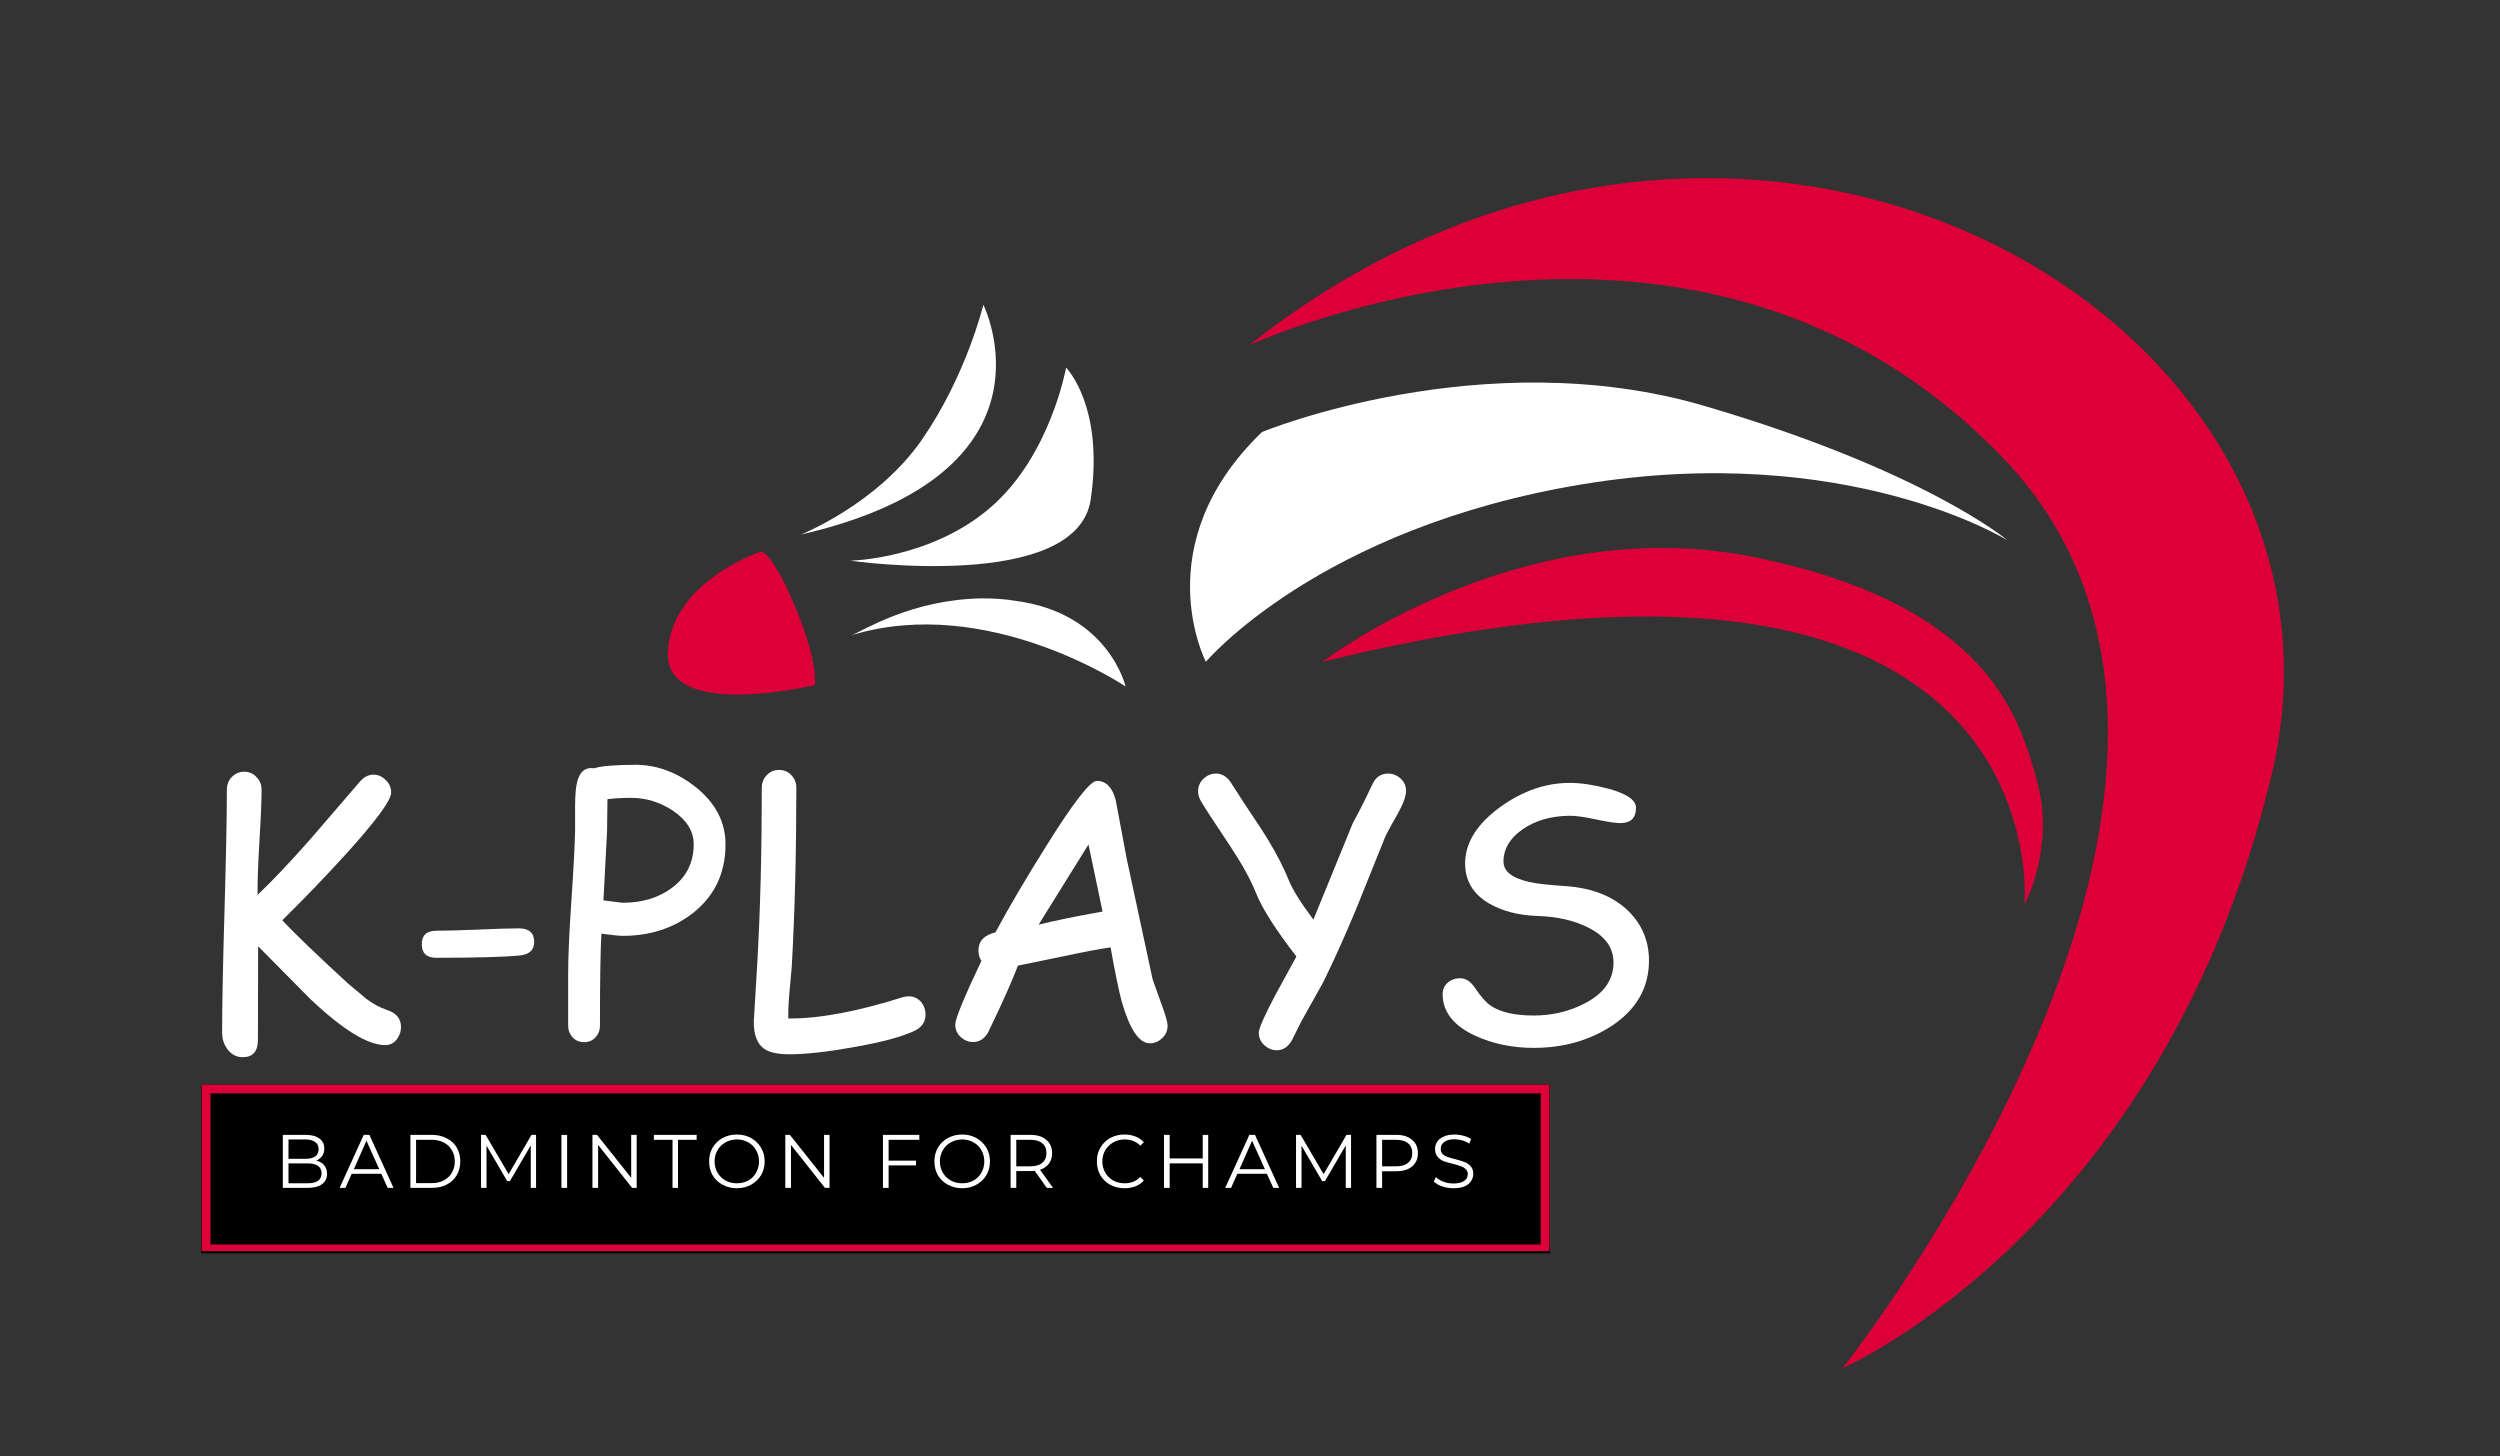 <svg version="1.0" preserveAspectRatio="xMidYMid meet" viewBox="77.85 131.1 213.75 124.5" zoomAndPan="magnify" xmlns:xlink="http://www.w3.org/1999/xlink" xmlns="http://www.w3.org/2000/svg" style="max-height: 500px" width="213.75" height="124.5"><rect x="77.85" y="131.1" width="213.75" height="124.5" fill="#333333" stroke="none"/><defs><g/><clipPath id="7a719caf7d"><path clip-rule="nonzero" d="M 184 146 L 274 146 L 274 248.41 L 184 248.41 Z M 184 146"/></clipPath><clipPath id="91c4fcb979"><path clip-rule="nonzero" d="M 134.543 178 L 148 178 L 148 191 L 134.543 191 Z M 134.543 178"/></clipPath><clipPath id="e119f06b23"><path clip-rule="nonzero" d="M 95.062 223.828 L 210.363 223.828 L 210.363 238.262 L 95.062 238.262 Z M 95.062 223.828"/></clipPath><clipPath id="6f17f64dde"><path clip-rule="nonzero" d="M 95.098 223.828 L 210.328 223.828 L 210.328 238.078 L 95.098 238.078 Z M 95.098 223.828"/></clipPath></defs><g clip-path="url(#7a719caf7d)"><path fill-rule="nonzero" fill-opacity="1" d="M 184.637 160.629 C 184.637 160.629 222.816 142.844 249.121 170.27 C 275.43 197.691 235.391 248.074 235.391 248.074 C 235.391 248.074 262.812 236.203 272.078 197.32 C 281.344 158.398 227.242 126.918 184.637 160.629 Z M 184.637 160.629" fill="#dd0038"/></g><path fill-rule="nonzero" fill-opacity="1" d="M 185.754 168.035 C 185.754 168.035 204.656 160.258 223.559 165.801 C 242.461 171.344 249.496 177.301 249.496 177.301 C 249.496 177.301 235.805 168.777 213.176 172.5 C 190.594 176.223 180.953 187.684 180.953 187.684 C 180.953 187.684 175.742 177.672 185.754 168.035 Z M 185.754 168.035" fill="#ffffff"/><path fill-rule="nonzero" fill-opacity="1" d="M 190.922 187.684 C 190.922 187.684 207.883 174.652 227.902 178.746 C 247.922 182.844 250.57 192.523 252.059 198.066 C 253.547 203.605 250.941 208.445 250.941 208.445 C 250.941 208.445 254.293 172.129 190.922 187.684 Z M 190.922 187.684" fill="#dd0038"/><g clip-path="url(#91c4fcb979)"><path fill-rule="nonzero" fill-opacity="1" d="M 142.941 178.25 C 142.941 178.25 143.852 178.25 145.836 182.965 C 147.82 187.684 147.531 189.668 147.531 189.668 C 147.531 189.668 134.543 192.812 134.957 186.773 C 135.328 180.734 142.941 178.25 142.941 178.25 Z M 142.941 178.25" fill="#dd0038"/></g><path fill-rule="nonzero" fill-opacity="1" d="M 161.926 157.156 C 161.926 157.156 160.48 163.195 156.672 168.695 C 152.867 174.199 146.332 176.805 146.332 176.805 C 169.125 171.551 161.926 157.156 161.926 157.156 Z M 169 162.531 C 169 162.531 167.676 170.02 162.59 174.445 C 157.461 178.914 150.551 179.039 150.551 179.039 C 150.551 179.039 169.953 181.809 171.109 173.785 C 172.27 165.801 169 162.531 169 162.531 Z M 161.801 182.262 C 155.805 182.348 151.629 185.035 150.676 185.406 C 162.301 181.852 174.086 189.793 174.086 189.793 C 174.086 189.793 172.641 183.504 164.656 182.469 C 163.707 182.305 162.711 182.262 161.801 182.262 Z M 161.801 182.262" fill="#ffffff"/><g clip-path="url(#e119f06b23)"><path fill-rule="nonzero" fill-opacity="1" d="M 95.062 223.828 L 210.371 223.828 L 210.371 238.262 L 95.062 238.262 Z M 95.062 223.828" fill="#000000"/></g><g clip-path="url(#6f17f64dde)"><path stroke-miterlimit="4" stroke-opacity="1" stroke-width="2" stroke="#dd0038" d="M 0.001 -0.001 L 153.642 -0.001 L 153.642 19.233 L 0.001 19.233 Z M 0.001 -0.001" stroke-linejoin="miter" fill="none" transform="matrix(0.75, 0, 0, 0.75, 95.097, 223.829)" stroke-linecap="butt"/></g><g fill-opacity="1" fill="#ffffff"><g transform="translate(93.653, 219.849)"><g><path d="M 17.141 0.609 C 15.641 0.609 13.492 -0.711 10.703 -3.359 L 6.266 -7.844 L 6.266 -7.625 L 6.25 0.156 C 6.25 1.145 5.816 1.641 4.953 1.641 C 4.391 1.641 3.938 1.391 3.594 0.891 C 3.32 0.484 3.188 0.039 3.188 -0.438 C 3.188 -2.75 3.254 -6.211 3.391 -10.828 C 3.523 -15.453 3.594 -18.922 3.594 -21.234 C 3.594 -21.66 3.734 -22.02 4.016 -22.312 C 4.305 -22.613 4.66 -22.766 5.078 -22.766 C 5.492 -22.766 5.844 -22.613 6.125 -22.312 C 6.414 -22.02 6.562 -21.66 6.562 -21.234 C 6.562 -20.273 6.5 -18.781 6.375 -16.75 C 6.258 -14.781 6.207 -13.273 6.219 -12.234 C 7.539 -13.492 9.039 -15.078 10.719 -16.984 L 14.984 -21.938 C 15.328 -22.32 15.707 -22.516 16.125 -22.516 C 16.52 -22.516 16.867 -22.363 17.172 -22.062 C 17.484 -21.77 17.641 -21.41 17.641 -20.984 C 17.641 -20.328 16.359 -18.582 13.797 -15.75 C 12.035 -13.812 10.211 -11.914 8.328 -10.062 C 9.516 -8.812 11.379 -7.02 13.922 -4.688 L 15.484 -3.375 C 16.047 -2.938 16.656 -2.609 17.312 -2.391 C 18.094 -2.129 18.484 -1.641 18.484 -0.922 C 18.484 -0.586 18.379 -0.266 18.172 0.047 C 17.91 0.422 17.566 0.609 17.141 0.609 Z M 17.141 0.609"/></g></g></g><g fill-opacity="1" fill="#ffffff"><g transform="translate(112.257, 219.849)"><g><path d="M 10.094 -7.062 C 8.75 -6.926 6.352 -6.859 2.906 -6.859 C 2.07 -6.859 1.656 -7.242 1.656 -8.016 C 1.656 -8.785 2.07 -9.172 2.906 -9.172 C 3.688 -9.172 4.859 -9.203 6.422 -9.266 C 7.984 -9.336 9.16 -9.375 9.953 -9.375 C 10.828 -9.375 11.266 -8.988 11.266 -8.219 C 11.266 -7.539 10.875 -7.156 10.094 -7.062 Z M 10.094 -7.062"/></g></g></g><g fill-opacity="1" fill="#ffffff"><g transform="translate(124.943, 219.849)"><g><path d="M 6.141 -8.734 C 5.859 -8.734 5.254 -8.797 4.328 -8.922 C 4.242 -7.422 4.203 -4.801 4.203 -1.062 C 4.203 -0.664 4.07 -0.328 3.812 -0.047 C 3.562 0.223 3.242 0.359 2.859 0.359 C 2.461 0.359 2.133 0.223 1.875 -0.047 C 1.613 -0.328 1.484 -0.664 1.484 -1.062 L 1.484 -5.422 C 1.484 -6.879 1.57 -8.93 1.75 -11.578 C 1.945 -14.441 2.055 -16.492 2.078 -17.734 L 2.078 -19.797 C 2.078 -20.773 2.141 -21.488 2.266 -21.938 C 2.492 -22.801 2.977 -23.176 3.719 -23.062 C 4.031 -23.164 4.477 -23.238 5.062 -23.281 C 5.656 -23.332 6.379 -23.359 7.234 -23.359 C 9.047 -23.359 10.742 -22.738 12.328 -21.5 C 14.066 -20.133 14.938 -18.488 14.938 -16.562 C 14.938 -14.102 14.008 -12.145 12.156 -10.688 C 10.488 -9.383 8.484 -8.734 6.141 -8.734 Z M 6.891 -20.531 C 6.453 -20.531 6.062 -20.52 5.719 -20.5 C 5.375 -20.477 5.082 -20.453 4.844 -20.422 L 4.812 -17.688 L 4.5 -11.766 L 6.141 -11.562 C 7.805 -11.562 9.207 -11.984 10.344 -12.828 C 11.594 -13.754 12.219 -15 12.219 -16.562 C 12.219 -17.676 11.625 -18.633 10.438 -19.438 C 9.332 -20.164 8.148 -20.531 6.891 -20.531 Z M 6.891 -20.531"/></g></g></g><g fill-opacity="1" fill="#ffffff"><g transform="translate(140.796, 219.849)"><g><path d="M 15.234 -0.609 C 14.117 -0.086 12.363 0.379 9.969 0.797 C 7.75 1.191 5.941 1.391 4.547 1.391 C 3.547 1.391 2.828 1.234 2.391 0.922 C 1.797 0.504 1.5 -0.258 1.5 -1.375 L 1.797 -6.297 C 2.055 -10.828 2.188 -15.859 2.188 -21.391 C 2.188 -21.816 2.328 -22.176 2.609 -22.469 C 2.891 -22.77 3.238 -22.922 3.656 -22.922 C 4.082 -22.922 4.438 -22.77 4.719 -22.469 C 5 -22.176 5.141 -21.816 5.141 -21.391 C 5.141 -15.797 5.008 -10.703 4.75 -6.109 L 4.547 -3.844 C 4.473 -3.02 4.441 -2.297 4.453 -1.672 C 7.047 -1.641 10.32 -2.25 14.281 -3.5 C 14.445 -3.539 14.602 -3.562 14.75 -3.562 C 15.176 -3.562 15.535 -3.395 15.828 -3.062 C 16.066 -2.758 16.188 -2.406 16.188 -2 C 16.188 -1.375 15.867 -0.91 15.234 -0.609 Z M 15.234 -0.609"/></g></g></g><g fill-opacity="1" fill="#ffffff"><g transform="translate(157.571, 219.849)"><g><path d="M 18.594 0.453 C 17.676 0.453 16.879 -0.719 16.203 -3.062 C 15.953 -3.957 15.629 -5.52 15.234 -7.75 C 14.223 -7.602 12.898 -7.352 11.266 -7 L 7.312 -6.188 C 6.82 -4.883 5.973 -2.984 4.766 -0.484 C 4.453 0.066 4.023 0.344 3.484 0.344 C 3.086 0.344 2.734 0.203 2.422 -0.078 C 2.109 -0.367 1.953 -0.727 1.953 -1.156 C 1.953 -1.633 2.695 -3.445 4.188 -6.594 C 4.02 -6.844 3.938 -7.141 3.938 -7.484 C 3.938 -8.285 4.422 -8.801 5.391 -9.031 C 6.523 -11.145 7.957 -13.582 9.688 -16.344 C 12.031 -20.102 13.488 -21.984 14.062 -21.984 C 14.844 -21.984 15.379 -21.438 15.672 -20.344 L 16.609 -15.344 L 18.828 -5.016 L 19.672 -2.656 C 19.961 -1.852 20.109 -1.32 20.109 -1.062 C 20.109 -0.633 19.953 -0.273 19.641 0.016 C 19.336 0.305 18.988 0.453 18.594 0.453 Z M 13.344 -16.547 L 9.078 -9.688 C 10.285 -10 12.109 -10.375 14.547 -10.812 Z M 13.344 -16.547"/></g></g></g><g fill-opacity="1" fill="#ffffff"><g transform="translate(179.849, 219.849)"><g><path d="M 17.422 -19.016 C 17.191 -18.641 16.875 -18.062 16.469 -17.281 L 13.922 -10.953 C 12.93 -8.586 12 -6.52 11.125 -4.75 L 9.266 -1.422 L 8.469 0.172 C 8.145 0.754 7.707 1.047 7.156 1.047 C 6.77 1.047 6.414 0.898 6.094 0.609 C 5.781 0.316 5.625 -0.039 5.625 -0.469 C 5.625 -0.801 6.086 -1.852 7.016 -3.625 L 8.844 -6.969 C 7.07 -9.258 5.922 -11.066 5.391 -12.391 C 4.953 -13.504 4.211 -14.848 3.172 -16.422 C 1.742 -18.555 0.906 -19.848 0.656 -20.297 C 0.508 -20.566 0.438 -20.832 0.438 -21.094 C 0.438 -21.52 0.594 -21.879 0.906 -22.172 C 1.219 -22.461 1.57 -22.609 1.969 -22.609 C 2.445 -22.609 2.852 -22.379 3.188 -21.922 L 4.375 -20.078 C 5.426 -18.516 6.117 -17.453 6.453 -16.891 C 7.191 -15.672 7.77 -14.539 8.188 -13.5 C 8.52 -12.676 9.223 -11.551 10.297 -10.125 L 13.688 -18.422 C 14.082 -19.109 14.617 -20.164 15.297 -21.594 C 15.578 -22.27 16.039 -22.609 16.688 -22.609 C 17.082 -22.609 17.438 -22.469 17.75 -22.188 C 18.062 -21.906 18.219 -21.547 18.219 -21.109 C 18.219 -20.66 17.953 -19.961 17.422 -19.016 Z M 17.422 -19.016"/></g></g></g><g fill-opacity="1" fill="#ffffff"><g transform="translate(199.196, 219.849)"><g><path d="M 2 -3.703 C 1.988 -4.117 2.129 -4.457 2.422 -4.719 C 2.711 -4.977 3.07 -5.109 3.5 -5.109 C 3.977 -5.109 4.398 -4.832 4.766 -4.281 C 5.273 -3.531 5.727 -3.02 6.125 -2.75 C 6.969 -2.195 8.191 -1.922 9.797 -1.922 C 11.336 -1.922 12.766 -2.254 14.078 -2.922 C 15.766 -3.766 16.609 -4.945 16.609 -6.469 C 16.609 -7.719 15.898 -8.703 14.484 -9.422 C 13.285 -10.047 11.801 -10.383 10.031 -10.438 C 8.469 -10.5 7.133 -10.844 6.031 -11.469 C 4.625 -12.27 3.922 -13.422 3.922 -14.922 C 3.922 -16.68 4.922 -18.289 6.922 -19.75 C 8.836 -21.125 10.816 -21.812 12.859 -21.812 C 13.816 -21.812 14.906 -21.648 16.125 -21.328 C 17.727 -20.898 18.531 -20.352 18.531 -19.688 C 18.531 -18.812 18.082 -18.375 17.188 -18.375 C 16.789 -18.375 16.098 -18.477 15.109 -18.688 C 14.117 -18.906 13.348 -19.008 12.797 -19 C 11.254 -18.977 9.941 -18.598 8.859 -17.859 C 7.754 -17.098 7.203 -16.172 7.203 -15.078 C 7.203 -14.254 7.93 -13.676 9.391 -13.344 C 9.941 -13.207 11 -13.086 12.562 -12.984 C 14.832 -12.816 16.609 -12.102 17.891 -10.844 C 19.055 -9.688 19.641 -8.281 19.641 -6.625 C 19.641 -4.27 18.551 -2.391 16.375 -0.984 C 14.477 0.234 12.281 0.844 9.781 0.844 C 7.969 0.844 6.305 0.5 4.797 -0.188 C 2.953 -1.039 2.02 -2.211 2 -3.703 Z M 2 -3.703"/></g></g></g><g fill-opacity="1" fill="#ffffff"><g transform="translate(101.297, 232.663)"><g><path d="M 3.594 -2.328 C 3.883 -2.266 4.109 -2.133 4.266 -1.938 C 4.43 -1.75 4.516 -1.504 4.516 -1.203 C 4.516 -0.816 4.367 -0.52 4.078 -0.312 C 3.797 -0.102 3.379 0 2.828 0 L 0.734 0 L 0.734 -4.531 L 2.688 -4.531 C 3.195 -4.531 3.586 -4.426 3.859 -4.219 C 4.141 -4.02 4.281 -3.734 4.281 -3.359 C 4.281 -3.109 4.219 -2.895 4.094 -2.719 C 3.969 -2.551 3.801 -2.422 3.594 -2.328 Z M 1.219 -4.141 L 1.219 -2.484 L 2.656 -2.484 C 3.02 -2.484 3.301 -2.551 3.5 -2.688 C 3.695 -2.832 3.797 -3.039 3.797 -3.312 C 3.797 -3.582 3.695 -3.785 3.5 -3.922 C 3.301 -4.066 3.02 -4.141 2.656 -4.141 Z M 2.812 -0.391 C 3.219 -0.391 3.523 -0.457 3.734 -0.594 C 3.941 -0.738 4.047 -0.957 4.047 -1.25 C 4.047 -1.812 3.633 -2.094 2.812 -2.094 L 1.219 -2.094 L 1.219 -0.391 Z M 2.812 -0.391"/></g></g></g><g fill-opacity="1" fill="#ffffff"><g transform="translate(106.871, 232.663)"><g><path d="M 3.578 -1.203 L 1.047 -1.203 L 0.516 0 L 0.016 0 L 2.078 -4.531 L 2.562 -4.531 L 4.625 0 L 4.125 0 Z M 3.406 -1.594 L 2.312 -4.031 L 1.234 -1.594 Z M 3.406 -1.594"/></g></g></g><g fill-opacity="1" fill="#ffffff"><g transform="translate(112.205, 232.663)"><g><path d="M 0.734 -4.531 L 2.578 -4.531 C 3.055 -4.531 3.477 -4.43 3.844 -4.234 C 4.219 -4.047 4.504 -3.781 4.703 -3.438 C 4.898 -3.094 5 -2.703 5 -2.266 C 5 -1.828 4.898 -1.438 4.703 -1.094 C 4.504 -0.75 4.219 -0.477 3.844 -0.281 C 3.477 -0.094 3.055 0 2.578 0 L 0.734 0 Z M 2.562 -0.406 C 2.957 -0.406 3.301 -0.484 3.594 -0.641 C 3.895 -0.805 4.125 -1.023 4.281 -1.297 C 4.445 -1.578 4.531 -1.898 4.531 -2.266 C 4.531 -2.629 4.445 -2.945 4.281 -3.219 C 4.125 -3.5 3.895 -3.719 3.594 -3.875 C 3.301 -4.031 2.957 -4.109 2.562 -4.109 L 1.219 -4.109 L 1.219 -0.406 Z M 2.562 -0.406"/></g></g></g><g fill-opacity="1" fill="#ffffff"><g transform="translate(118.245, 232.663)"><g><path d="M 5.438 -4.531 L 5.438 0 L 4.984 0 L 4.984 -3.625 L 3.203 -0.578 L 2.969 -0.578 L 1.203 -3.609 L 1.203 0 L 0.734 0 L 0.734 -4.531 L 1.125 -4.531 L 3.094 -1.172 L 5.047 -4.531 Z M 5.438 -4.531"/></g></g></g><g fill-opacity="1" fill="#ffffff"><g transform="translate(125.119, 232.663)"><g><path d="M 0.734 -4.531 L 1.219 -4.531 L 1.219 0 L 0.734 0 Z M 0.734 -4.531"/></g></g></g><g fill-opacity="1" fill="#ffffff"><g transform="translate(127.77, 232.663)"><g><path d="M 4.516 -4.531 L 4.516 0 L 4.125 0 L 1.219 -3.672 L 1.219 0 L 0.734 0 L 0.734 -4.531 L 1.125 -4.531 L 4.047 -0.859 L 4.047 -4.531 Z M 4.516 -4.531"/></g></g></g><g fill-opacity="1" fill="#ffffff"><g transform="translate(133.726, 232.663)"><g><path d="M 1.625 -4.109 L 0.031 -4.109 L 0.031 -4.531 L 3.688 -4.531 L 3.688 -4.109 L 2.094 -4.109 L 2.094 0 L 1.625 0 Z M 1.625 -4.109"/></g></g></g><g fill-opacity="1" fill="#ffffff"><g transform="translate(138.136, 232.663)"><g><path d="M 2.719 0.031 C 2.27 0.031 1.863 -0.066 1.5 -0.266 C 1.133 -0.461 0.848 -0.734 0.641 -1.078 C 0.441 -1.43 0.344 -1.828 0.344 -2.266 C 0.344 -2.703 0.441 -3.094 0.641 -3.438 C 0.848 -3.789 1.133 -4.066 1.5 -4.266 C 1.863 -4.461 2.27 -4.562 2.719 -4.562 C 3.164 -4.562 3.566 -4.461 3.922 -4.266 C 4.285 -4.066 4.57 -3.789 4.781 -3.438 C 4.988 -3.094 5.094 -2.703 5.094 -2.266 C 5.094 -1.828 4.988 -1.43 4.781 -1.078 C 4.57 -0.734 4.285 -0.461 3.922 -0.266 C 3.566 -0.066 3.164 0.031 2.719 0.031 Z M 2.719 -0.391 C 3.07 -0.391 3.395 -0.469 3.688 -0.625 C 3.977 -0.789 4.203 -1.016 4.359 -1.297 C 4.523 -1.586 4.609 -1.91 4.609 -2.266 C 4.609 -2.617 4.523 -2.938 4.359 -3.219 C 4.203 -3.508 3.977 -3.734 3.688 -3.891 C 3.395 -4.055 3.07 -4.141 2.719 -4.141 C 2.363 -4.141 2.039 -4.055 1.75 -3.891 C 1.457 -3.734 1.227 -3.508 1.062 -3.219 C 0.895 -2.938 0.812 -2.617 0.812 -2.266 C 0.812 -1.91 0.895 -1.586 1.062 -1.297 C 1.227 -1.016 1.457 -0.789 1.75 -0.625 C 2.039 -0.469 2.363 -0.391 2.719 -0.391 Z M 2.719 -0.391"/></g></g></g><g fill-opacity="1" fill="#ffffff"><g transform="translate(144.259, 232.663)"><g><path d="M 4.516 -4.531 L 4.516 0 L 4.125 0 L 1.219 -3.672 L 1.219 0 L 0.734 0 L 0.734 -4.531 L 1.125 -4.531 L 4.047 -0.859 L 4.047 -4.531 Z M 4.516 -4.531"/></g></g></g><g fill-opacity="1" fill="#ffffff"><g transform="translate(150.215, 232.663)"><g/></g></g><g fill-opacity="1" fill="#ffffff"><g transform="translate(152.607, 232.663)"><g><path d="M 1.219 -4.109 L 1.219 -2.328 L 3.562 -2.328 L 3.562 -1.922 L 1.219 -1.922 L 1.219 0 L 0.734 0 L 0.734 -4.531 L 3.844 -4.531 L 3.844 -4.109 Z M 1.219 -4.109"/></g></g></g><g fill-opacity="1" fill="#ffffff"><g transform="translate(157.399, 232.663)"><g><path d="M 2.719 0.031 C 2.27 0.031 1.863 -0.066 1.5 -0.266 C 1.133 -0.461 0.848 -0.734 0.641 -1.078 C 0.441 -1.43 0.344 -1.828 0.344 -2.266 C 0.344 -2.703 0.441 -3.094 0.641 -3.438 C 0.848 -3.789 1.133 -4.066 1.5 -4.266 C 1.863 -4.461 2.27 -4.562 2.719 -4.562 C 3.164 -4.562 3.566 -4.461 3.922 -4.266 C 4.285 -4.066 4.57 -3.789 4.781 -3.438 C 4.988 -3.094 5.094 -2.703 5.094 -2.266 C 5.094 -1.828 4.988 -1.43 4.781 -1.078 C 4.57 -0.734 4.285 -0.461 3.922 -0.266 C 3.566 -0.066 3.164 0.031 2.719 0.031 Z M 2.719 -0.391 C 3.07 -0.391 3.395 -0.469 3.688 -0.625 C 3.977 -0.789 4.203 -1.016 4.359 -1.297 C 4.523 -1.586 4.609 -1.91 4.609 -2.266 C 4.609 -2.617 4.523 -2.938 4.359 -3.219 C 4.203 -3.508 3.977 -3.734 3.688 -3.891 C 3.395 -4.055 3.07 -4.141 2.719 -4.141 C 2.363 -4.141 2.039 -4.055 1.75 -3.891 C 1.457 -3.734 1.227 -3.508 1.062 -3.219 C 0.895 -2.938 0.812 -2.617 0.812 -2.266 C 0.812 -1.91 0.895 -1.586 1.062 -1.297 C 1.227 -1.016 1.457 -0.789 1.75 -0.625 C 2.039 -0.469 2.363 -0.391 2.719 -0.391 Z M 2.719 -0.391"/></g></g></g><g fill-opacity="1" fill="#ffffff"><g transform="translate(163.523, 232.663)"><g><path d="M 3.828 0 L 2.797 -1.453 C 2.68 -1.441 2.562 -1.438 2.438 -1.438 L 1.219 -1.438 L 1.219 0 L 0.734 0 L 0.734 -4.531 L 2.438 -4.531 C 3.008 -4.531 3.457 -4.391 3.781 -4.109 C 4.113 -3.836 4.281 -3.457 4.281 -2.969 C 4.281 -2.613 4.191 -2.316 4.016 -2.078 C 3.836 -1.836 3.582 -1.66 3.25 -1.547 L 4.359 0 Z M 2.422 -1.844 C 2.867 -1.844 3.207 -1.941 3.438 -2.141 C 3.676 -2.336 3.797 -2.613 3.797 -2.969 C 3.797 -3.344 3.676 -3.625 3.438 -3.812 C 3.207 -4.008 2.867 -4.109 2.422 -4.109 L 1.219 -4.109 L 1.219 -1.844 Z M 2.422 -1.844"/></g></g></g><g fill-opacity="1" fill="#ffffff"><g transform="translate(168.896, 232.663)"><g/></g></g><g fill-opacity="1" fill="#ffffff"><g transform="translate(171.289, 232.663)"><g><path d="M 2.703 0.031 C 2.254 0.031 1.848 -0.066 1.484 -0.266 C 1.129 -0.461 0.848 -0.734 0.641 -1.078 C 0.441 -1.43 0.344 -1.828 0.344 -2.266 C 0.344 -2.703 0.441 -3.094 0.641 -3.438 C 0.848 -3.789 1.129 -4.066 1.484 -4.266 C 1.848 -4.461 2.254 -4.562 2.703 -4.562 C 3.047 -4.562 3.359 -4.504 3.641 -4.391 C 3.922 -4.285 4.16 -4.125 4.359 -3.906 L 4.062 -3.609 C 3.707 -3.961 3.258 -4.141 2.719 -4.141 C 2.363 -4.141 2.039 -4.055 1.75 -3.891 C 1.457 -3.723 1.227 -3.5 1.062 -3.219 C 0.895 -2.938 0.812 -2.617 0.812 -2.266 C 0.812 -1.91 0.895 -1.586 1.062 -1.297 C 1.227 -1.016 1.457 -0.789 1.75 -0.625 C 2.039 -0.469 2.363 -0.391 2.719 -0.391 C 3.258 -0.391 3.707 -0.57 4.062 -0.938 L 4.359 -0.625 C 4.16 -0.406 3.914 -0.238 3.625 -0.125 C 3.344 -0.02 3.035 0.031 2.703 0.031 Z M 2.703 0.031"/></g></g></g><g fill-opacity="1" fill="#ffffff"><g transform="translate(176.637, 232.663)"><g><path d="M 4.516 -4.531 L 4.516 0 L 4.047 0 L 4.047 -2.094 L 1.219 -2.094 L 1.219 0 L 0.734 0 L 0.734 -4.531 L 1.219 -4.531 L 1.219 -2.516 L 4.047 -2.516 L 4.047 -4.531 Z M 4.516 -4.531"/></g></g></g><g fill-opacity="1" fill="#ffffff"><g transform="translate(182.592, 232.663)"><g><path d="M 3.578 -1.203 L 1.047 -1.203 L 0.516 0 L 0.016 0 L 2.078 -4.531 L 2.562 -4.531 L 4.625 0 L 4.125 0 Z M 3.406 -1.594 L 2.312 -4.031 L 1.234 -1.594 Z M 3.406 -1.594"/></g></g></g><g fill-opacity="1" fill="#ffffff"><g transform="translate(187.927, 232.663)"><g><path d="M 5.438 -4.531 L 5.438 0 L 4.984 0 L 4.984 -3.625 L 3.203 -0.578 L 2.969 -0.578 L 1.203 -3.609 L 1.203 0 L 0.734 0 L 0.734 -4.531 L 1.125 -4.531 L 3.094 -1.172 L 5.047 -4.531 Z M 5.438 -4.531"/></g></g></g><g fill-opacity="1" fill="#ffffff"><g transform="translate(194.801, 232.663)"><g><path d="M 2.438 -4.531 C 3.008 -4.531 3.457 -4.391 3.781 -4.109 C 4.113 -3.836 4.281 -3.457 4.281 -2.969 C 4.281 -2.488 4.113 -2.109 3.781 -1.828 C 3.457 -1.555 3.008 -1.422 2.438 -1.422 L 1.219 -1.422 L 1.219 0 L 0.734 0 L 0.734 -4.531 Z M 2.422 -1.844 C 2.867 -1.844 3.207 -1.941 3.438 -2.141 C 3.676 -2.336 3.797 -2.613 3.797 -2.969 C 3.797 -3.344 3.676 -3.625 3.438 -3.812 C 3.207 -4.008 2.867 -4.109 2.422 -4.109 L 1.219 -4.109 L 1.219 -1.844 Z M 2.422 -1.844"/></g></g></g><g fill-opacity="1" fill="#ffffff"><g transform="translate(200.142, 232.663)"><g><path d="M 1.984 0.031 C 1.648 0.031 1.328 -0.02 1.016 -0.125 C 0.711 -0.227 0.473 -0.367 0.297 -0.547 L 0.484 -0.922 C 0.648 -0.754 0.867 -0.617 1.141 -0.516 C 1.41 -0.422 1.691 -0.375 1.984 -0.375 C 2.391 -0.375 2.691 -0.445 2.891 -0.594 C 3.098 -0.738 3.203 -0.93 3.203 -1.172 C 3.203 -1.348 3.145 -1.488 3.031 -1.594 C 2.926 -1.707 2.789 -1.789 2.625 -1.844 C 2.469 -1.906 2.25 -1.973 1.969 -2.047 C 1.625 -2.129 1.348 -2.207 1.141 -2.281 C 0.941 -2.363 0.77 -2.488 0.625 -2.656 C 0.477 -2.82 0.406 -3.047 0.406 -3.328 C 0.406 -3.555 0.469 -3.766 0.594 -3.953 C 0.719 -4.141 0.906 -4.285 1.156 -4.391 C 1.406 -4.504 1.711 -4.562 2.078 -4.562 C 2.336 -4.562 2.594 -4.523 2.844 -4.453 C 3.094 -4.391 3.305 -4.297 3.484 -4.172 L 3.328 -3.781 C 3.141 -3.906 2.938 -4 2.719 -4.062 C 2.5 -4.125 2.285 -4.156 2.078 -4.156 C 1.68 -4.156 1.383 -4.078 1.188 -3.922 C 0.988 -3.773 0.891 -3.582 0.891 -3.344 C 0.891 -3.156 0.941 -3.004 1.047 -2.891 C 1.16 -2.785 1.301 -2.703 1.469 -2.641 C 1.633 -2.586 1.859 -2.523 2.141 -2.453 C 2.461 -2.367 2.727 -2.285 2.938 -2.203 C 3.145 -2.129 3.316 -2.008 3.453 -1.844 C 3.598 -1.688 3.672 -1.473 3.672 -1.203 C 3.672 -0.973 3.609 -0.766 3.484 -0.578 C 3.367 -0.391 3.18 -0.238 2.922 -0.125 C 2.672 -0.02 2.359 0.031 1.984 0.031 Z M 1.984 0.031"/></g></g></g></svg>